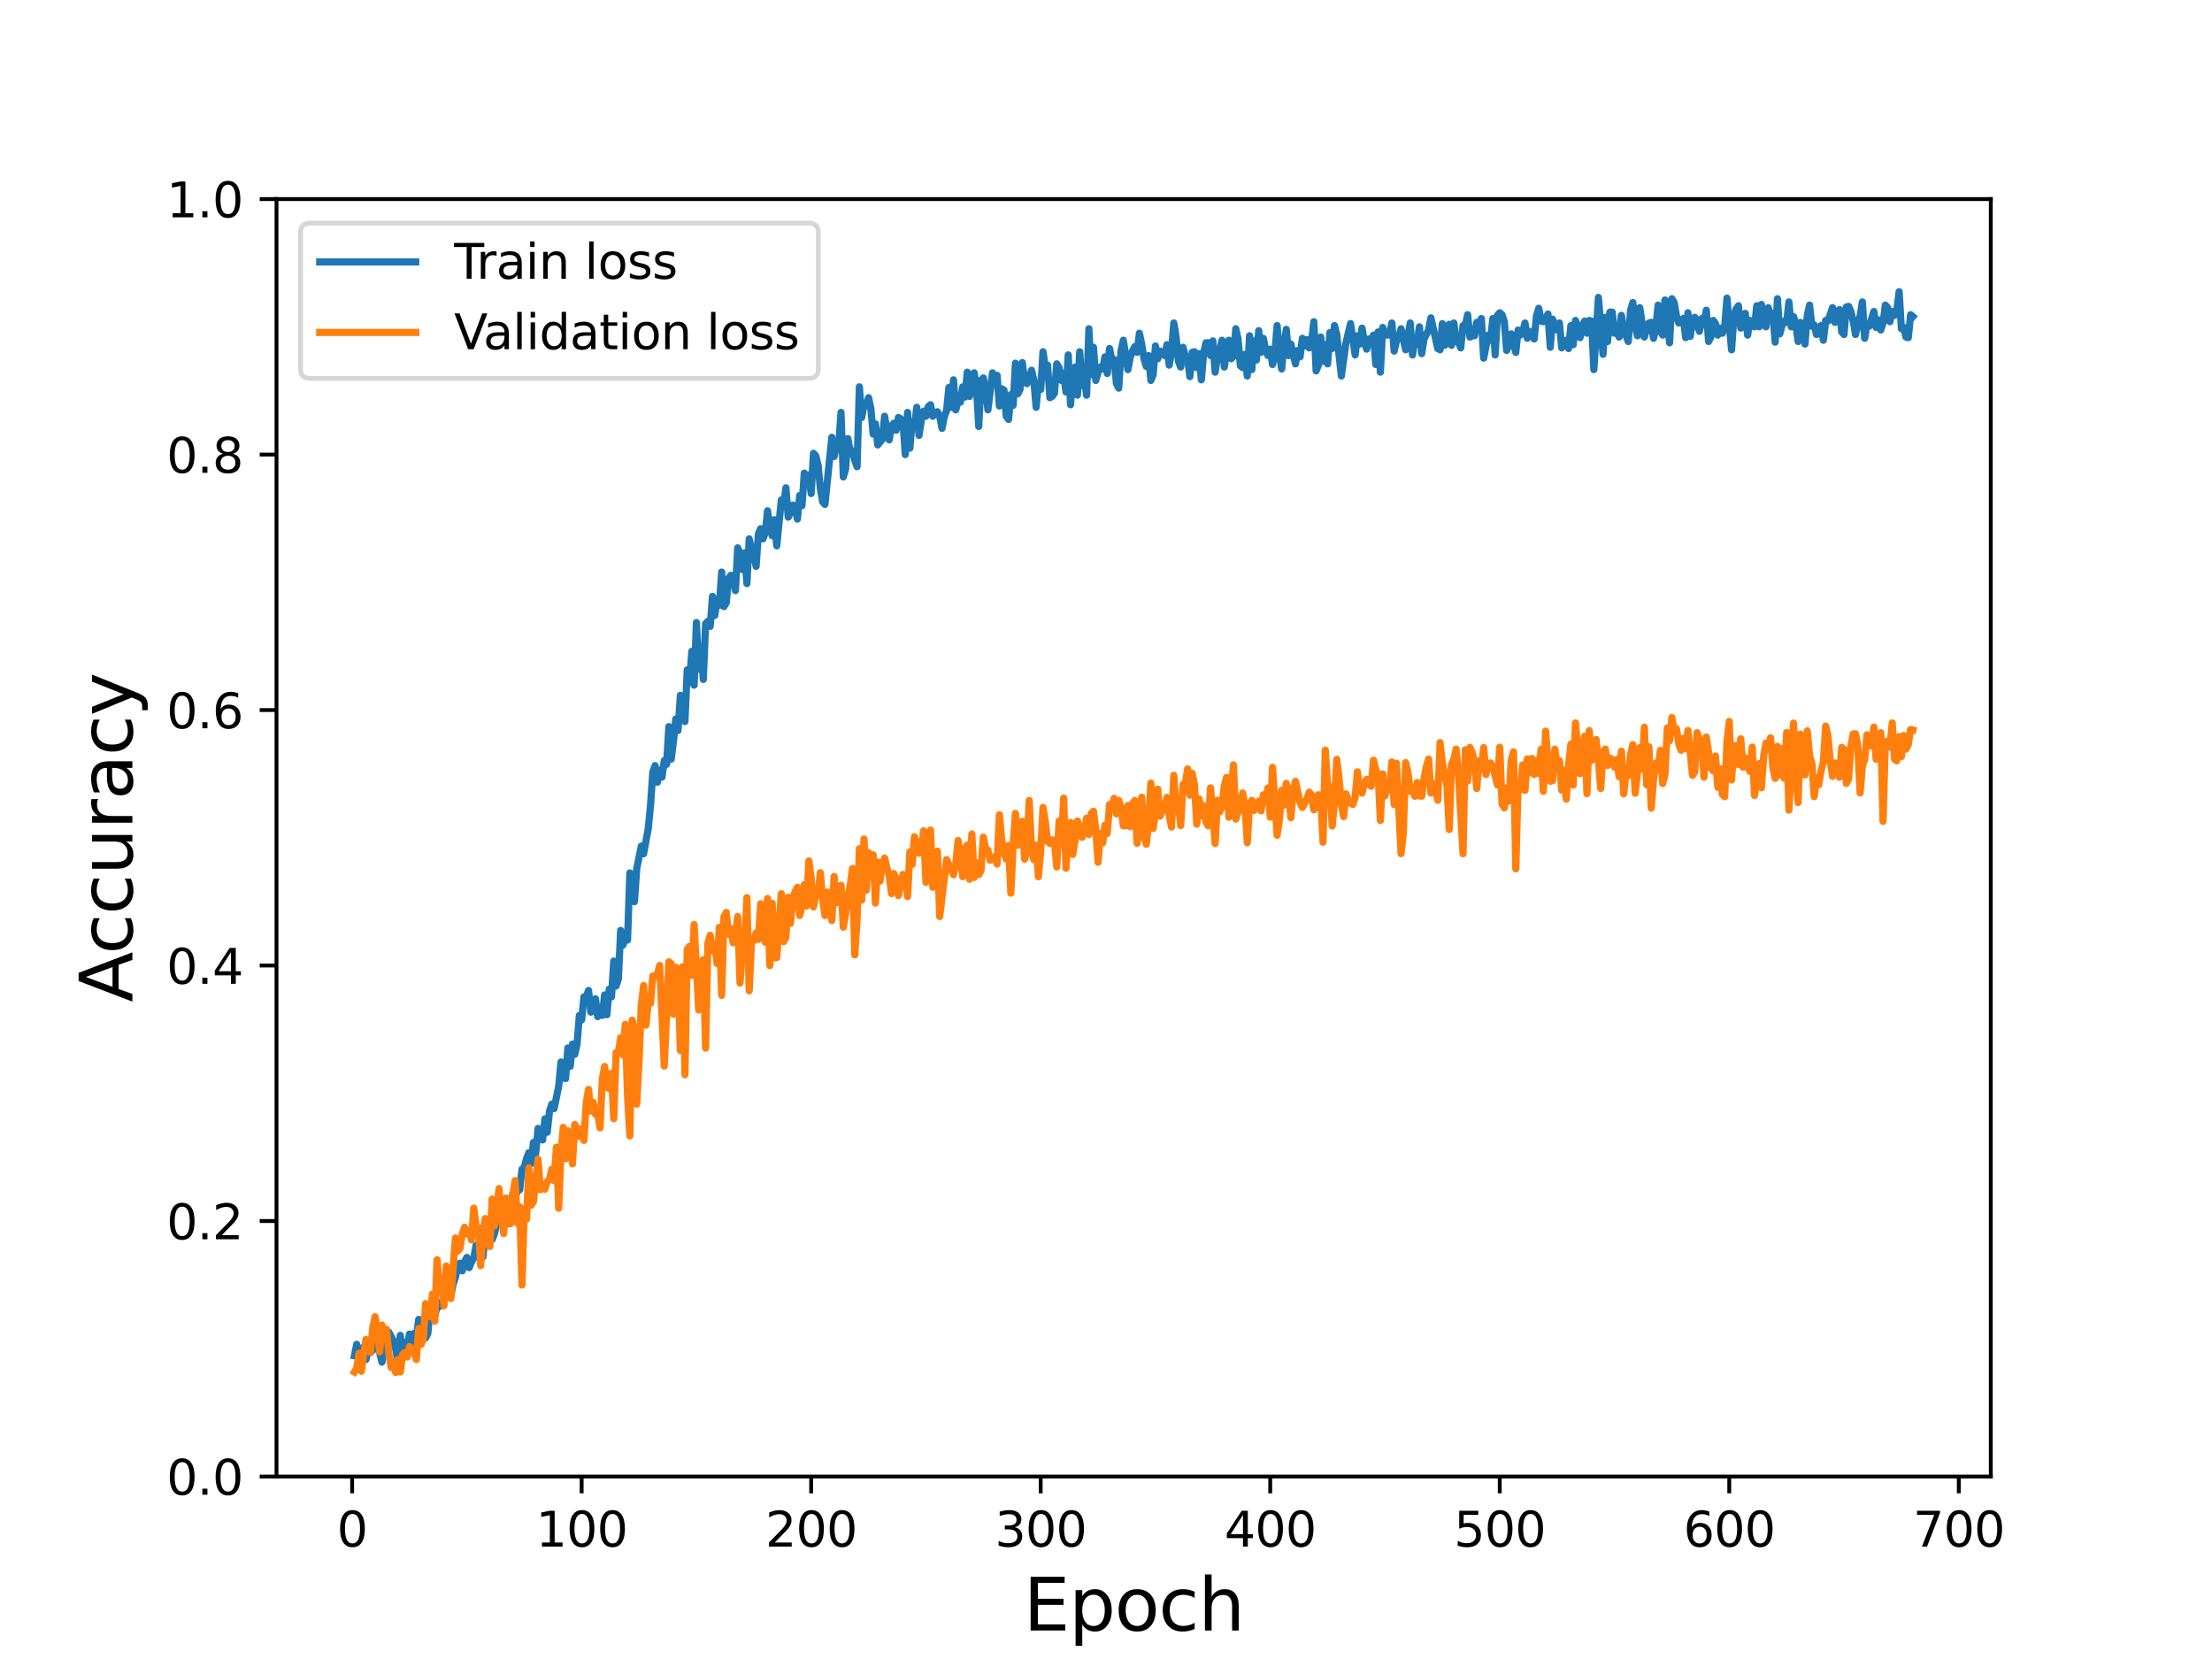 <?xml version="1.0" encoding="utf-8" standalone="no"?>
<!DOCTYPE svg PUBLIC "-//W3C//DTD SVG 1.1//EN"
  "http://www.w3.org/Graphics/SVG/1.1/DTD/svg11.dtd">
<svg height="345.6pt" version="1.1" viewBox="0 0 460.8 345.6" width="460.8pt" xmlns="http://www.w3.org/2000/svg" xmlns:xlink="http://www.w3.org/1999/xlink">
 <defs>
  <style type="text/css">*{stroke-linecap:butt;stroke-linejoin:round;}</style>
 </defs>
 <g id="figure_1">
  <g id="patch_1">
   <path d="M 0 345.6 
L 460.8 345.6 
L 460.8 0 
L 0 0 
z
" style="fill:#ffffff;"/>
  </g>
  <g id="axes_1">
   <g id="patch_2">
    <path d="M 57.6 307.584 
L 414.72 307.584 
L 414.72 41.472 
L 57.6 41.472 
z
" style="fill:#ffffff;"/>
   </g>
   <g id="matplotlib.axis_1">
    <g id="xtick_1">
     <g id="line2d_1">
      <defs>
       <path d="M 0 0 
L 0 3.5 
" id="mfab49cd6b8" style="stroke:#000000;stroke-width:0.8;"/>
      </defs>
      <g>
       <use style="stroke:#000000;stroke-width:0.8;" x="73.355" xlink:href="#mfab49cd6b8" y="307.584"/>
      </g>
     </g>
     <g id="text_1">
      <!-- 0 -->
      <g transform="translate(70.173 322.182)scale(0.1 -0.1)">
       <defs>
        <path d="M 2034 4250 
Q 1547 4250 1301 3770 
Q 1056 3291 1056 2328 
Q 1056 1369 1301 889 
Q 1547 409 2034 409 
Q 2525 409 2770 889 
Q 3016 1369 3016 2328 
Q 3016 3291 2770 3770 
Q 2525 4250 2034 4250 
z
M 2034 4750 
Q 2819 4750 3233 4129 
Q 3647 3509 3647 2328 
Q 3647 1150 3233 529 
Q 2819 -91 2034 -91 
Q 1250 -91 836 529 
Q 422 1150 422 2328 
Q 422 3509 836 4129 
Q 1250 4750 2034 4750 
z
" id="DejaVuSans-30" transform="scale(0.016)"/>
       </defs>
       <use xlink:href="#DejaVuSans-30"/>
      </g>
     </g>
    </g>
    <g id="xtick_2">
     <g id="line2d_2">
      <g>
       <use style="stroke:#000000;stroke-width:0.8;" x="121.168" xlink:href="#mfab49cd6b8" y="307.584"/>
      </g>
     </g>
     <g id="text_2">
      <!-- 100 -->
      <g transform="translate(111.624 322.182)scale(0.1 -0.1)">
       <defs>
        <path d="M 794 531 
L 1825 531 
L 1825 4091 
L 703 3866 
L 703 4441 
L 1819 4666 
L 2450 4666 
L 2450 531 
L 3481 531 
L 3481 0 
L 794 0 
L 794 531 
z
" id="DejaVuSans-31" transform="scale(0.016)"/>
       </defs>
       <use xlink:href="#DejaVuSans-31"/>
       <use x="63.623" xlink:href="#DejaVuSans-30"/>
       <use x="127.246" xlink:href="#DejaVuSans-30"/>
      </g>
     </g>
    </g>
    <g id="xtick_3">
     <g id="line2d_3">
      <g>
       <use style="stroke:#000000;stroke-width:0.8;" x="168.982" xlink:href="#mfab49cd6b8" y="307.584"/>
      </g>
     </g>
     <g id="text_3">
      <!-- 200 -->
      <g transform="translate(159.438 322.182)scale(0.1 -0.1)">
       <defs>
        <path d="M 1228 531 
L 3431 531 
L 3431 0 
L 469 0 
L 469 531 
Q 828 903 1448 1529 
Q 2069 2156 2228 2338 
Q 2531 2678 2651 2914 
Q 2772 3150 2772 3378 
Q 2772 3750 2511 3984 
Q 2250 4219 1831 4219 
Q 1534 4219 1204 4116 
Q 875 4013 500 3803 
L 500 4441 
Q 881 4594 1212 4672 
Q 1544 4750 1819 4750 
Q 2544 4750 2975 4387 
Q 3406 4025 3406 3419 
Q 3406 3131 3298 2873 
Q 3191 2616 2906 2266 
Q 2828 2175 2409 1742 
Q 1991 1309 1228 531 
z
" id="DejaVuSans-32" transform="scale(0.016)"/>
       </defs>
       <use xlink:href="#DejaVuSans-32"/>
       <use x="63.623" xlink:href="#DejaVuSans-30"/>
       <use x="127.246" xlink:href="#DejaVuSans-30"/>
      </g>
     </g>
    </g>
    <g id="xtick_4">
     <g id="line2d_4">
      <g>
       <use style="stroke:#000000;stroke-width:0.8;" x="216.795" xlink:href="#mfab49cd6b8" y="307.584"/>
      </g>
     </g>
     <g id="text_4">
      <!-- 300 -->
      <g transform="translate(207.252 322.182)scale(0.1 -0.1)">
       <defs>
        <path d="M 2597 2516 
Q 3050 2419 3304 2112 
Q 3559 1806 3559 1356 
Q 3559 666 3084 287 
Q 2609 -91 1734 -91 
Q 1441 -91 1130 -33 
Q 819 25 488 141 
L 488 750 
Q 750 597 1062 519 
Q 1375 441 1716 441 
Q 2309 441 2620 675 
Q 2931 909 2931 1356 
Q 2931 1769 2642 2001 
Q 2353 2234 1838 2234 
L 1294 2234 
L 1294 2753 
L 1863 2753 
Q 2328 2753 2575 2939 
Q 2822 3125 2822 3475 
Q 2822 3834 2567 4026 
Q 2313 4219 1838 4219 
Q 1578 4219 1281 4162 
Q 984 4106 628 3988 
L 628 4550 
Q 988 4650 1302 4700 
Q 1616 4750 1894 4750 
Q 2613 4750 3031 4423 
Q 3450 4097 3450 3541 
Q 3450 3153 3228 2886 
Q 3006 2619 2597 2516 
z
" id="DejaVuSans-33" transform="scale(0.016)"/>
       </defs>
       <use xlink:href="#DejaVuSans-33"/>
       <use x="63.623" xlink:href="#DejaVuSans-30"/>
       <use x="127.246" xlink:href="#DejaVuSans-30"/>
      </g>
     </g>
    </g>
    <g id="xtick_5">
     <g id="line2d_5">
      <g>
       <use style="stroke:#000000;stroke-width:0.8;" x="264.609" xlink:href="#mfab49cd6b8" y="307.584"/>
      </g>
     </g>
     <g id="text_5">
      <!-- 400 -->
      <g transform="translate(255.065 322.182)scale(0.1 -0.1)">
       <defs>
        <path d="M 2419 4116 
L 825 1625 
L 2419 1625 
L 2419 4116 
z
M 2253 4666 
L 3047 4666 
L 3047 1625 
L 3713 1625 
L 3713 1100 
L 3047 1100 
L 3047 0 
L 2419 0 
L 2419 1100 
L 313 1100 
L 313 1709 
L 2253 4666 
z
" id="DejaVuSans-34" transform="scale(0.016)"/>
       </defs>
       <use xlink:href="#DejaVuSans-34"/>
       <use x="63.623" xlink:href="#DejaVuSans-30"/>
       <use x="127.246" xlink:href="#DejaVuSans-30"/>
      </g>
     </g>
    </g>
    <g id="xtick_6">
     <g id="line2d_6">
      <g>
       <use style="stroke:#000000;stroke-width:0.8;" x="312.423" xlink:href="#mfab49cd6b8" y="307.584"/>
      </g>
     </g>
     <g id="text_6">
      <!-- 500 -->
      <g transform="translate(302.879 322.182)scale(0.1 -0.1)">
       <defs>
        <path d="M 691 4666 
L 3169 4666 
L 3169 4134 
L 1269 4134 
L 1269 2991 
Q 1406 3038 1543 3061 
Q 1681 3084 1819 3084 
Q 2600 3084 3056 2656 
Q 3513 2228 3513 1497 
Q 3513 744 3044 326 
Q 2575 -91 1722 -91 
Q 1428 -91 1123 -41 
Q 819 9 494 109 
L 494 744 
Q 775 591 1075 516 
Q 1375 441 1709 441 
Q 2250 441 2565 725 
Q 2881 1009 2881 1497 
Q 2881 1984 2565 2268 
Q 2250 2553 1709 2553 
Q 1456 2553 1204 2497 
Q 953 2441 691 2322 
L 691 4666 
z
" id="DejaVuSans-35" transform="scale(0.016)"/>
       </defs>
       <use xlink:href="#DejaVuSans-35"/>
       <use x="63.623" xlink:href="#DejaVuSans-30"/>
       <use x="127.246" xlink:href="#DejaVuSans-30"/>
      </g>
     </g>
    </g>
    <g id="xtick_7">
     <g id="line2d_7">
      <g>
       <use style="stroke:#000000;stroke-width:0.8;" x="360.236" xlink:href="#mfab49cd6b8" y="307.584"/>
      </g>
     </g>
     <g id="text_7">
      <!-- 600 -->
      <g transform="translate(350.693 322.182)scale(0.1 -0.1)">
       <defs>
        <path d="M 2113 2584 
Q 1688 2584 1439 2293 
Q 1191 2003 1191 1497 
Q 1191 994 1439 701 
Q 1688 409 2113 409 
Q 2538 409 2786 701 
Q 3034 994 3034 1497 
Q 3034 2003 2786 2293 
Q 2538 2584 2113 2584 
z
M 3366 4563 
L 3366 3988 
Q 3128 4100 2886 4159 
Q 2644 4219 2406 4219 
Q 1781 4219 1451 3797 
Q 1122 3375 1075 2522 
Q 1259 2794 1537 2939 
Q 1816 3084 2150 3084 
Q 2853 3084 3261 2657 
Q 3669 2231 3669 1497 
Q 3669 778 3244 343 
Q 2819 -91 2113 -91 
Q 1303 -91 875 529 
Q 447 1150 447 2328 
Q 447 3434 972 4092 
Q 1497 4750 2381 4750 
Q 2619 4750 2861 4703 
Q 3103 4656 3366 4563 
z
" id="DejaVuSans-36" transform="scale(0.016)"/>
       </defs>
       <use xlink:href="#DejaVuSans-36"/>
       <use x="63.623" xlink:href="#DejaVuSans-30"/>
       <use x="127.246" xlink:href="#DejaVuSans-30"/>
      </g>
     </g>
    </g>
    <g id="xtick_8">
     <g id="line2d_8">
      <g>
       <use style="stroke:#000000;stroke-width:0.8;" x="408.05" xlink:href="#mfab49cd6b8" y="307.584"/>
      </g>
     </g>
     <g id="text_8">
      <!-- 700 -->
      <g transform="translate(398.506 322.182)scale(0.1 -0.1)">
       <defs>
        <path d="M 525 4666 
L 3525 4666 
L 3525 4397 
L 1831 0 
L 1172 0 
L 2766 4134 
L 525 4134 
L 525 4666 
z
" id="DejaVuSans-37" transform="scale(0.016)"/>
       </defs>
       <use xlink:href="#DejaVuSans-37"/>
       <use x="63.623" xlink:href="#DejaVuSans-30"/>
       <use x="127.246" xlink:href="#DejaVuSans-30"/>
      </g>
     </g>
    </g>
    <g id="text_9">
     <!-- Epoch -->
     <g transform="translate(213.194 339.66)scale(0.15 -0.15)">
      <defs>
       <path d="M 628 4666 
L 3578 4666 
L 3578 4134 
L 1259 4134 
L 1259 2753 
L 3481 2753 
L 3481 2222 
L 1259 2222 
L 1259 531 
L 3634 531 
L 3634 0 
L 628 0 
L 628 4666 
z
" id="DejaVuSans-45" transform="scale(0.016)"/>
       <path d="M 1159 525 
L 1159 -1331 
L 581 -1331 
L 581 3500 
L 1159 3500 
L 1159 2969 
Q 1341 3281 1617 3432 
Q 1894 3584 2278 3584 
Q 2916 3584 3314 3078 
Q 3713 2572 3713 1747 
Q 3713 922 3314 415 
Q 2916 -91 2278 -91 
Q 1894 -91 1617 61 
Q 1341 213 1159 525 
z
M 3116 1747 
Q 3116 2381 2855 2742 
Q 2594 3103 2138 3103 
Q 1681 3103 1420 2742 
Q 1159 2381 1159 1747 
Q 1159 1113 1420 752 
Q 1681 391 2138 391 
Q 2594 391 2855 752 
Q 3116 1113 3116 1747 
z
" id="DejaVuSans-70" transform="scale(0.016)"/>
       <path d="M 1959 3097 
Q 1497 3097 1228 2736 
Q 959 2375 959 1747 
Q 959 1119 1226 758 
Q 1494 397 1959 397 
Q 2419 397 2687 759 
Q 2956 1122 2956 1747 
Q 2956 2369 2687 2733 
Q 2419 3097 1959 3097 
z
M 1959 3584 
Q 2709 3584 3137 3096 
Q 3566 2609 3566 1747 
Q 3566 888 3137 398 
Q 2709 -91 1959 -91 
Q 1206 -91 779 398 
Q 353 888 353 1747 
Q 353 2609 779 3096 
Q 1206 3584 1959 3584 
z
" id="DejaVuSans-6f" transform="scale(0.016)"/>
       <path d="M 3122 3366 
L 3122 2828 
Q 2878 2963 2633 3030 
Q 2388 3097 2138 3097 
Q 1578 3097 1268 2742 
Q 959 2388 959 1747 
Q 959 1106 1268 751 
Q 1578 397 2138 397 
Q 2388 397 2633 464 
Q 2878 531 3122 666 
L 3122 134 
Q 2881 22 2623 -34 
Q 2366 -91 2075 -91 
Q 1284 -91 818 406 
Q 353 903 353 1747 
Q 353 2603 823 3093 
Q 1294 3584 2113 3584 
Q 2378 3584 2631 3529 
Q 2884 3475 3122 3366 
z
" id="DejaVuSans-63" transform="scale(0.016)"/>
       <path d="M 3513 2113 
L 3513 0 
L 2938 0 
L 2938 2094 
Q 2938 2591 2744 2837 
Q 2550 3084 2163 3084 
Q 1697 3084 1428 2787 
Q 1159 2491 1159 1978 
L 1159 0 
L 581 0 
L 581 4863 
L 1159 4863 
L 1159 2956 
Q 1366 3272 1645 3428 
Q 1925 3584 2291 3584 
Q 2894 3584 3203 3211 
Q 3513 2838 3513 2113 
z
" id="DejaVuSans-68" transform="scale(0.016)"/>
      </defs>
      <use xlink:href="#DejaVuSans-45"/>
      <use x="63.184" xlink:href="#DejaVuSans-70"/>
      <use x="126.66" xlink:href="#DejaVuSans-6f"/>
      <use x="187.842" xlink:href="#DejaVuSans-63"/>
      <use x="242.822" xlink:href="#DejaVuSans-68"/>
     </g>
    </g>
   </g>
   <g id="matplotlib.axis_2">
    <g id="ytick_1">
     <g id="line2d_9">
      <defs>
       <path d="M 0 0 
L -3.5 0 
" id="m0c8c402846" style="stroke:#000000;stroke-width:0.8;"/>
      </defs>
      <g>
       <use style="stroke:#000000;stroke-width:0.8;" x="57.6" xlink:href="#m0c8c402846" y="307.584"/>
      </g>
     </g>
     <g id="text_10">
      <!-- 0.0 -->
      <g transform="translate(34.697 311.383)scale(0.1 -0.1)">
       <defs>
        <path d="M 684 794 
L 1344 794 
L 1344 0 
L 684 0 
L 684 794 
z
" id="DejaVuSans-2e" transform="scale(0.016)"/>
       </defs>
       <use xlink:href="#DejaVuSans-30"/>
       <use x="63.623" xlink:href="#DejaVuSans-2e"/>
       <use x="95.41" xlink:href="#DejaVuSans-30"/>
      </g>
     </g>
    </g>
    <g id="ytick_2">
     <g id="line2d_10">
      <g>
       <use style="stroke:#000000;stroke-width:0.8;" x="57.6" xlink:href="#m0c8c402846" y="254.362"/>
      </g>
     </g>
     <g id="text_11">
      <!-- 0.2 -->
      <g transform="translate(34.697 258.161)scale(0.1 -0.1)">
       <use xlink:href="#DejaVuSans-30"/>
       <use x="63.623" xlink:href="#DejaVuSans-2e"/>
       <use x="95.41" xlink:href="#DejaVuSans-32"/>
      </g>
     </g>
    </g>
    <g id="ytick_3">
     <g id="line2d_11">
      <g>
       <use style="stroke:#000000;stroke-width:0.8;" x="57.6" xlink:href="#m0c8c402846" y="201.139"/>
      </g>
     </g>
     <g id="text_12">
      <!-- 0.4 -->
      <g transform="translate(34.697 204.938)scale(0.1 -0.1)">
       <use xlink:href="#DejaVuSans-30"/>
       <use x="63.623" xlink:href="#DejaVuSans-2e"/>
       <use x="95.41" xlink:href="#DejaVuSans-34"/>
      </g>
     </g>
    </g>
    <g id="ytick_4">
     <g id="line2d_12">
      <g>
       <use style="stroke:#000000;stroke-width:0.8;" x="57.6" xlink:href="#m0c8c402846" y="147.917"/>
      </g>
     </g>
     <g id="text_13">
      <!-- 0.6 -->
      <g transform="translate(34.697 151.716)scale(0.1 -0.1)">
       <use xlink:href="#DejaVuSans-30"/>
       <use x="63.623" xlink:href="#DejaVuSans-2e"/>
       <use x="95.41" xlink:href="#DejaVuSans-36"/>
      </g>
     </g>
    </g>
    <g id="ytick_5">
     <g id="line2d_13">
      <g>
       <use style="stroke:#000000;stroke-width:0.8;" x="57.6" xlink:href="#m0c8c402846" y="94.694"/>
      </g>
     </g>
     <g id="text_14">
      <!-- 0.8 -->
      <g transform="translate(34.697 98.494)scale(0.1 -0.1)">
       <defs>
        <path d="M 2034 2216 
Q 1584 2216 1326 1975 
Q 1069 1734 1069 1313 
Q 1069 891 1326 650 
Q 1584 409 2034 409 
Q 2484 409 2743 651 
Q 3003 894 3003 1313 
Q 3003 1734 2745 1975 
Q 2488 2216 2034 2216 
z
M 1403 2484 
Q 997 2584 770 2862 
Q 544 3141 544 3541 
Q 544 4100 942 4425 
Q 1341 4750 2034 4750 
Q 2731 4750 3128 4425 
Q 3525 4100 3525 3541 
Q 3525 3141 3298 2862 
Q 3072 2584 2669 2484 
Q 3125 2378 3379 2068 
Q 3634 1759 3634 1313 
Q 3634 634 3220 271 
Q 2806 -91 2034 -91 
Q 1263 -91 848 271 
Q 434 634 434 1313 
Q 434 1759 690 2068 
Q 947 2378 1403 2484 
z
M 1172 3481 
Q 1172 3119 1398 2916 
Q 1625 2713 2034 2713 
Q 2441 2713 2670 2916 
Q 2900 3119 2900 3481 
Q 2900 3844 2670 4047 
Q 2441 4250 2034 4250 
Q 1625 4250 1398 4047 
Q 1172 3844 1172 3481 
z
" id="DejaVuSans-38" transform="scale(0.016)"/>
       </defs>
       <use xlink:href="#DejaVuSans-30"/>
       <use x="63.623" xlink:href="#DejaVuSans-2e"/>
       <use x="95.41" xlink:href="#DejaVuSans-38"/>
      </g>
     </g>
    </g>
    <g id="ytick_6">
     <g id="line2d_14">
      <g>
       <use style="stroke:#000000;stroke-width:0.8;" x="57.6" xlink:href="#m0c8c402846" y="41.472"/>
      </g>
     </g>
     <g id="text_15">
      <!-- 1.0 -->
      <g transform="translate(34.697 45.271)scale(0.1 -0.1)">
       <use xlink:href="#DejaVuSans-31"/>
       <use x="63.623" xlink:href="#DejaVuSans-2e"/>
       <use x="95.41" xlink:href="#DejaVuSans-30"/>
      </g>
     </g>
    </g>
    <g id="text_16">
     <!-- Accuracy -->
     <g transform="translate(27.577 208.77)rotate(-90)scale(0.15 -0.15)">
      <defs>
       <path d="M 2188 4044 
L 1331 1722 
L 3047 1722 
L 2188 4044 
z
M 1831 4666 
L 2547 4666 
L 4325 0 
L 3669 0 
L 3244 1197 
L 1141 1197 
L 716 0 
L 50 0 
L 1831 4666 
z
" id="DejaVuSans-41" transform="scale(0.016)"/>
       <path d="M 544 1381 
L 544 3500 
L 1119 3500 
L 1119 1403 
Q 1119 906 1312 657 
Q 1506 409 1894 409 
Q 2359 409 2629 706 
Q 2900 1003 2900 1516 
L 2900 3500 
L 3475 3500 
L 3475 0 
L 2900 0 
L 2900 538 
Q 2691 219 2414 64 
Q 2138 -91 1772 -91 
Q 1169 -91 856 284 
Q 544 659 544 1381 
z
M 1991 3584 
L 1991 3584 
z
" id="DejaVuSans-75" transform="scale(0.016)"/>
       <path d="M 2631 2963 
Q 2534 3019 2420 3045 
Q 2306 3072 2169 3072 
Q 1681 3072 1420 2755 
Q 1159 2438 1159 1844 
L 1159 0 
L 581 0 
L 581 3500 
L 1159 3500 
L 1159 2956 
Q 1341 3275 1631 3429 
Q 1922 3584 2338 3584 
Q 2397 3584 2469 3576 
Q 2541 3569 2628 3553 
L 2631 2963 
z
" id="DejaVuSans-72" transform="scale(0.016)"/>
       <path d="M 2194 1759 
Q 1497 1759 1228 1600 
Q 959 1441 959 1056 
Q 959 750 1161 570 
Q 1363 391 1709 391 
Q 2188 391 2477 730 
Q 2766 1069 2766 1631 
L 2766 1759 
L 2194 1759 
z
M 3341 1997 
L 3341 0 
L 2766 0 
L 2766 531 
Q 2569 213 2275 61 
Q 1981 -91 1556 -91 
Q 1019 -91 701 211 
Q 384 513 384 1019 
Q 384 1609 779 1909 
Q 1175 2209 1959 2209 
L 2766 2209 
L 2766 2266 
Q 2766 2663 2505 2880 
Q 2244 3097 1772 3097 
Q 1472 3097 1187 3025 
Q 903 2953 641 2809 
L 641 3341 
Q 956 3463 1253 3523 
Q 1550 3584 1831 3584 
Q 2591 3584 2966 3190 
Q 3341 2797 3341 1997 
z
" id="DejaVuSans-61" transform="scale(0.016)"/>
       <path d="M 2059 -325 
Q 1816 -950 1584 -1140 
Q 1353 -1331 966 -1331 
L 506 -1331 
L 506 -850 
L 844 -850 
Q 1081 -850 1212 -737 
Q 1344 -625 1503 -206 
L 1606 56 
L 191 3500 
L 800 3500 
L 1894 763 
L 2988 3500 
L 3597 3500 
L 2059 -325 
z
" id="DejaVuSans-79" transform="scale(0.016)"/>
      </defs>
      <use xlink:href="#DejaVuSans-41"/>
      <use x="66.658" xlink:href="#DejaVuSans-63"/>
      <use x="121.639" xlink:href="#DejaVuSans-63"/>
      <use x="176.619" xlink:href="#DejaVuSans-75"/>
      <use x="239.998" xlink:href="#DejaVuSans-72"/>
      <use x="281.111" xlink:href="#DejaVuSans-61"/>
      <use x="342.391" xlink:href="#DejaVuSans-63"/>
      <use x="397.371" xlink:href="#DejaVuSans-79"/>
     </g>
    </g>
   </g>
   <g id="line2d_15">
    <path clip-path="url(#pa6fbdb7aae)" d="M 73.833 282.436 
L 74.311 280.041 
L 75.267 285.098 
L 75.745 280.574 
L 76.223 283.235 
L 76.702 281.106 
L 77.18 281.771 
L 77.658 281.239 
L 78.136 280.441 
L 78.614 280.308 
L 79.092 281.771 
L 79.57 283.767 
L 80.527 278.046 
L 81.005 277.513 
L 81.961 279.376 
L 82.439 281.106 
L 82.917 283.767 
L 83.395 278.179 
L 83.874 282.436 
L 84.352 279.642 
L 84.83 280.441 
L 85.308 277.913 
L 85.786 281.638 
L 86.264 277.779 
L 86.742 278.578 
L 87.221 274.852 
L 87.699 278.445 
L 88.177 278.046 
L 88.655 278.711 
L 89.133 277.779 
L 89.611 272.324 
L 90.089 274.054 
L 90.567 274.187 
L 91.046 272.191 
L 91.524 272.191 
L 92.002 271.127 
L 92.48 271.526 
L 92.958 267.268 
L 93.436 265.937 
L 93.914 270.062 
L 94.393 267.534 
L 94.871 266.071 
L 95.349 263.942 
L 95.827 263.143 
L 96.305 264.74 
L 96.783 262.877 
L 97.261 261.946 
L 97.74 264.075 
L 98.218 262.877 
L 98.696 262.079 
L 99.174 259.418 
L 99.652 260.083 
L 100.13 257.555 
L 100.608 261.813 
L 101.086 256.89 
L 101.565 258.22 
L 102.043 254.229 
L 102.521 258.22 
L 102.999 257.023 
L 103.477 254.894 
L 103.955 253.43 
L 104.433 253.696 
L 104.912 255.293 
L 105.39 251.834 
L 105.868 254.894 
L 106.824 248.64 
L 107.302 249.439 
L 107.78 248.108 
L 108.259 247.842 
L 108.737 243.584 
L 109.215 243.185 
L 109.693 241.322 
L 110.171 240.125 
L 110.649 242.387 
L 111.127 237.996 
L 111.605 240.258 
L 112.084 235.068 
L 112.562 235.734 
L 113.04 237.463 
L 113.518 233.073 
L 113.996 235.867 
L 114.474 231.476 
L 114.952 230.012 
L 115.431 230.944 
L 116.387 226.287 
L 116.865 221.231 
L 117.343 224.557 
L 117.821 224.69 
L 118.299 218.303 
L 118.778 222.162 
L 119.256 217.505 
L 119.734 219.634 
L 120.212 217.505 
L 120.69 211.518 
L 121.168 212.449 
L 121.646 207.659 
L 122.124 207.659 
L 122.603 206.328 
L 123.081 210.852 
L 123.559 208.99 
L 124.037 208.058 
L 124.515 211.784 
L 124.993 210.586 
L 125.471 211.518 
L 125.95 207.26 
L 126.428 211.385 
L 126.906 206.062 
L 127.384 207.659 
L 127.862 200.208 
L 128.34 205.397 
L 128.818 203.933 
L 129.297 193.821 
L 129.775 196.881 
L 130.253 195.418 
L 130.731 195.817 
L 131.209 181.846 
L 131.687 182.511 
L 132.165 187.834 
L 132.643 180.915 
L 133.6 176.258 
L 134.078 177.854 
L 135.034 172.665 
L 135.512 167.875 
L 135.99 160.823 
L 136.469 159.493 
L 136.947 162.952 
L 137.425 160.424 
L 137.903 161.888 
L 138.381 158.428 
L 138.859 159.227 
L 139.337 151.376 
L 139.816 158.162 
L 140.294 154.437 
L 140.772 149.78 
L 141.25 152.175 
L 141.728 144.857 
L 142.206 145.655 
L 142.684 150.312 
L 143.162 139.534 
L 143.641 142.195 
L 144.119 135.676 
L 144.597 142.728 
L 145.075 129.688 
L 145.553 139.401 
L 146.031 134.877 
L 146.509 141.53 
L 146.988 129.954 
L 147.466 129.422 
L 147.944 130.486 
L 148.422 124.233 
L 148.9 128.225 
L 149.378 124.898 
L 149.856 126.096 
L 150.335 119.177 
L 150.813 126.362 
L 151.291 125.563 
L 151.769 120.507 
L 152.247 119.842 
L 152.725 119.975 
L 153.203 123.035 
L 153.681 114.121 
L 154.16 115.318 
L 154.638 118.644 
L 155.116 115.185 
L 155.594 121.572 
L 156.072 112.258 
L 156.55 114.387 
L 157.028 115.584 
L 157.507 117.979 
L 157.985 111.193 
L 158.463 110.129 
L 158.941 112.258 
L 159.419 110.927 
L 159.897 106.403 
L 160.375 109.73 
L 160.854 111.593 
L 161.332 108.266 
L 161.81 113.721 
L 162.766 104.141 
L 163.244 105.339 
L 163.722 101.613 
L 164.2 107.734 
L 164.679 106.669 
L 165.157 105.206 
L 165.635 106.137 
L 166.113 108.133 
L 166.591 103.21 
L 167.069 105.339 
L 167.547 98.553 
L 168.026 99.484 
L 168.504 98.952 
L 168.982 102.811 
L 169.46 94.428 
L 169.938 94.961 
L 170.416 96.823 
L 170.894 101.746 
L 171.373 104.541 
L 171.851 105.073 
L 173.285 91.102 
L 173.763 95.094 
L 174.241 93.098 
L 174.719 92.832 
L 175.198 85.913 
L 175.676 99.351 
L 176.154 97.755 
L 176.632 91.368 
L 177.11 94.162 
L 177.588 93.896 
L 178.066 95.892 
L 178.545 97.222 
L 179.023 80.59 
L 179.501 86.977 
L 179.979 84.449 
L 180.457 84.449 
L 180.935 82.852 
L 181.413 85.114 
L 181.892 90.437 
L 182.37 88.308 
L 182.848 92.699 
L 183.804 91.501 
L 184.282 86.711 
L 184.76 89.771 
L 185.238 91.634 
L 185.717 88.707 
L 186.195 88.175 
L 186.673 89.638 
L 187.151 86.977 
L 187.629 87.243 
L 188.107 87.909 
L 188.585 94.694 
L 189.064 85.913 
L 189.542 93.364 
L 190.02 87.909 
L 190.498 89.106 
L 190.976 84.848 
L 191.454 90.703 
L 191.932 87.509 
L 192.411 85.647 
L 192.889 86.711 
L 193.367 84.715 
L 193.845 84.316 
L 194.323 86.711 
L 194.801 86.046 
L 195.279 85.78 
L 195.757 86.711 
L 196.236 89.239 
L 196.714 86.844 
L 197.192 85.514 
L 197.67 80.724 
L 198.148 84.848 
L 198.626 79.127 
L 199.104 85.38 
L 199.583 83.518 
L 200.061 83.784 
L 200.539 80.59 
L 201.017 82.719 
L 201.495 77.53 
L 201.973 82.586 
L 202.451 78.728 
L 202.93 77.663 
L 203.408 80.457 
L 203.886 88.84 
L 204.364 79.26 
L 204.842 78.728 
L 205.32 80.99 
L 205.798 85.38 
L 206.755 77.663 
L 207.233 79.127 
L 207.711 78.195 
L 208.189 84.582 
L 208.667 80.99 
L 209.145 81.256 
L 209.623 86.711 
L 210.102 87.376 
L 210.58 82.187 
L 211.058 84.449 
L 211.536 75.667 
L 212.014 82.054 
L 212.492 81.123 
L 212.97 75.534 
L 213.449 79.26 
L 213.927 79.925 
L 214.405 78.861 
L 214.883 77.131 
L 215.361 79.127 
L 215.839 84.848 
L 216.317 79.792 
L 216.795 81.123 
L 217.274 73.272 
L 217.752 76.466 
L 218.23 76.067 
L 218.708 82.852 
L 219.186 82.586 
L 219.664 81.921 
L 220.142 75.8 
L 220.621 76.599 
L 221.099 79.26 
L 221.577 77.796 
L 222.055 81.655 
L 222.533 73.938 
L 223.011 84.316 
L 223.489 78.195 
L 223.968 76.466 
L 224.446 82.32 
L 224.924 73.272 
L 225.402 80.324 
L 225.88 78.728 
L 226.358 82.32 
L 226.836 68.482 
L 227.314 78.062 
L 227.793 72.341 
L 228.271 79.26 
L 228.749 77.53 
L 229.227 76.466 
L 229.705 76.865 
L 230.183 74.337 
L 230.661 77.796 
L 231.14 72.607 
L 231.618 75.002 
L 232.096 74.869 
L 232.574 79.925 
L 233.052 80.857 
L 233.53 73.139 
L 234.008 70.877 
L 234.965 76.998 
L 235.443 74.47 
L 235.921 73.139 
L 236.399 72.208 
L 236.877 73.405 
L 237.355 69.414 
L 237.833 71.676 
L 238.312 74.736 
L 238.79 76.333 
L 239.268 74.071 
L 239.746 79.26 
L 240.224 78.062 
L 240.702 72.075 
L 241.18 74.736 
L 241.659 73.139 
L 242.615 74.071 
L 243.093 71.809 
L 243.571 76.067 
L 244.049 73.272 
L 244.527 67.285 
L 245.006 70.212 
L 245.484 75.268 
L 245.962 76.466 
L 246.44 72.341 
L 246.918 74.204 
L 247.396 74.736 
L 247.874 78.462 
L 248.352 73.405 
L 248.831 73.272 
L 249.309 76.599 
L 249.787 73.672 
L 250.265 79.127 
L 250.743 73.538 
L 251.221 71.41 
L 251.699 71.41 
L 252.178 74.071 
L 252.656 71.01 
L 253.134 77.53 
L 253.612 74.337 
L 254.09 72.873 
L 254.568 70.877 
L 255.046 76.466 
L 255.525 72.873 
L 256.003 70.877 
L 256.481 74.736 
L 256.959 74.204 
L 257.437 68.482 
L 257.915 70.611 
L 258.393 76.2 
L 258.871 76.599 
L 259.35 73.805 
L 259.828 78.329 
L 260.306 69.946 
L 260.784 76.998 
L 261.262 71.01 
L 261.74 75.002 
L 262.218 68.882 
L 262.697 73.405 
L 263.175 70.478 
L 263.653 72.873 
L 264.131 74.071 
L 264.609 72.74 
L 265.087 75.934 
L 265.565 73.672 
L 266.044 67.817 
L 266.522 73.938 
L 267 76.865 
L 267.478 71.676 
L 267.956 68.615 
L 268.434 74.071 
L 268.912 71.676 
L 269.869 75.8 
L 270.347 73.006 
L 270.825 74.337 
L 271.303 70.478 
L 271.781 72.075 
L 272.259 70.744 
L 272.737 72.474 
L 273.216 71.277 
L 273.694 67.019 
L 274.172 77.264 
L 274.65 76.067 
L 275.128 70.212 
L 275.606 75.268 
L 276.084 71.809 
L 276.563 75.8 
L 277.041 69.281 
L 277.519 72.607 
L 277.997 67.817 
L 278.475 69.68 
L 279.431 78.329 
L 280.388 71.41 
L 281.344 67.418 
L 282.3 73.938 
L 282.778 69.946 
L 283.256 71.676 
L 283.735 68.349 
L 284.213 71.143 
L 284.691 72.74 
L 285.169 70.611 
L 285.647 71.41 
L 286.125 69.813 
L 286.603 75.934 
L 287.082 69.148 
L 287.56 77.53 
L 288.038 68.216 
L 288.516 69.547 
L 288.994 69.813 
L 289.472 69.68 
L 289.95 67.285 
L 290.428 73.139 
L 290.907 71.01 
L 291.385 70.212 
L 291.863 68.482 
L 292.819 72.873 
L 293.775 67.285 
L 294.254 73.938 
L 294.732 70.744 
L 295.21 71.676 
L 295.688 68.083 
L 296.166 73.672 
L 296.644 70.611 
L 297.601 68.748 
L 298.079 66.22 
L 299.513 72.607 
L 299.991 72.873 
L 300.469 67.418 
L 300.947 71.942 
L 301.426 69.148 
L 301.904 67.551 
L 302.382 71.942 
L 302.86 67.285 
L 303.338 71.143 
L 303.816 71.277 
L 304.294 72.474 
L 304.773 67.817 
L 305.251 67.817 
L 305.729 65.555 
L 306.207 70.212 
L 306.685 69.946 
L 307.163 69.946 
L 307.641 67.152 
L 308.12 67.418 
L 308.598 66.353 
L 309.076 74.603 
L 310.032 69.813 
L 310.51 70.877 
L 310.988 66.353 
L 311.466 73.938 
L 311.945 65.688 
L 312.423 65.156 
L 312.901 65.555 
L 313.379 67.019 
L 313.857 73.006 
L 314.335 71.942 
L 314.813 69.547 
L 315.77 73.405 
L 316.248 68.748 
L 316.726 69.813 
L 317.204 69.148 
L 317.682 67.285 
L 318.16 70.478 
L 318.639 69.015 
L 319.117 69.68 
L 319.595 70.611 
L 320.073 65.821 
L 320.551 64.225 
L 321.029 66.886 
L 321.507 67.019 
L 321.985 66.353 
L 322.464 65.422 
L 322.942 72.341 
L 323.42 66.487 
L 324.376 68.748 
L 324.854 67.285 
L 325.332 72.474 
L 325.811 71.41 
L 326.289 70.877 
L 326.767 72.607 
L 327.245 67.817 
L 327.723 71.809 
L 328.201 66.753 
L 328.679 68.083 
L 329.158 70.345 
L 329.636 67.817 
L 330.114 66.886 
L 330.592 69.414 
L 331.07 66.753 
L 331.548 66.886 
L 332.026 76.998 
L 332.983 61.963 
L 333.939 73.805 
L 334.417 66.087 
L 334.895 71.143 
L 335.373 65.023 
L 335.851 65.023 
L 336.33 69.414 
L 336.808 68.748 
L 337.286 70.212 
L 337.764 65.688 
L 338.242 68.748 
L 339.198 71.143 
L 339.677 64.624 
L 340.155 63.027 
L 340.633 67.817 
L 341.111 69.946 
L 341.589 64.092 
L 342.545 70.212 
L 343.023 68.482 
L 343.502 67.285 
L 343.98 67.152 
L 344.458 70.478 
L 344.936 68.216 
L 345.414 63.559 
L 345.892 69.015 
L 346.37 69.813 
L 346.849 62.495 
L 347.805 71.41 
L 348.283 62.229 
L 348.761 63.027 
L 349.239 65.821 
L 349.717 67.285 
L 350.196 67.019 
L 350.674 66.353 
L 351.152 70.345 
L 351.63 65.156 
L 352.108 70.079 
L 352.586 66.753 
L 353.064 66.087 
L 354.021 69.015 
L 354.499 66.353 
L 354.977 67.551 
L 355.455 64.624 
L 355.933 71.143 
L 356.411 70.212 
L 356.889 66.753 
L 357.368 67.418 
L 357.846 69.813 
L 358.324 68.349 
L 358.802 69.414 
L 359.28 68.083 
L 359.758 62.096 
L 360.715 72.873 
L 361.193 66.087 
L 361.671 64.358 
L 362.149 63.692 
L 362.627 68.349 
L 363.105 65.555 
L 363.583 65.289 
L 364.061 69.813 
L 364.54 66.753 
L 365.018 67.684 
L 365.496 68.083 
L 365.974 63.692 
L 366.452 68.083 
L 366.93 63.426 
L 367.408 67.551 
L 367.887 68.083 
L 368.365 64.092 
L 368.843 66.087 
L 369.321 65.289 
L 369.799 71.277 
L 370.277 62.229 
L 370.755 69.547 
L 371.234 67.817 
L 371.712 66.886 
L 372.19 67.152 
L 372.668 62.894 
L 373.146 68.083 
L 373.624 65.954 
L 374.102 67.551 
L 374.58 71.143 
L 375.059 67.152 
L 375.537 69.148 
L 376.015 71.676 
L 376.493 65.688 
L 376.971 63.559 
L 377.449 67.95 
L 377.927 67.684 
L 378.406 69.68 
L 378.884 69.414 
L 379.362 67.817 
L 379.84 70.877 
L 380.318 66.753 
L 380.796 66.886 
L 381.753 64.092 
L 382.231 67.152 
L 382.709 65.289 
L 383.187 64.491 
L 383.665 69.148 
L 384.143 69.68 
L 384.621 63.958 
L 385.099 63.825 
L 385.578 64.89 
L 386.056 66.886 
L 386.534 69.68 
L 387.49 65.821 
L 387.968 62.894 
L 388.446 70.478 
L 388.925 67.551 
L 389.403 67.95 
L 390.359 64.89 
L 390.837 68.216 
L 391.315 66.62 
L 391.793 68.748 
L 392.272 67.285 
L 392.75 63.559 
L 393.228 64.092 
L 393.706 67.019 
L 394.184 64.89 
L 394.662 65.688 
L 395.14 64.624 
L 395.618 60.765 
L 396.097 68.482 
L 396.575 68.216 
L 397.053 70.212 
L 397.531 70.345 
L 398.009 65.555 
L 398.487 65.954 
L 398.487 65.954 
" style="fill:none;stroke:#1f77b4;stroke-linecap:square;stroke-width:1.5;"/>
   </g>
   <g id="line2d_16">
    <path clip-path="url(#pa6fbdb7aae)" d="M 73.833 285.808 
L 74.311 285.045 
L 74.789 281.921 
L 75.267 285.662 
L 76.223 279.015 
L 76.702 280.177 
L 77.18 281.721 
L 77.658 276.545 
L 78.136 274.293 
L 78.614 277.072 
L 79.092 281.63 
L 79.57 276.036 
L 80.048 278.27 
L 80.527 276.926 
L 81.005 281.957 
L 81.483 284.881 
L 81.961 283.61 
L 82.439 285.917 
L 82.917 283.21 
L 83.395 285.808 
L 83.874 282.157 
L 84.352 281.739 
L 84.83 282.684 
L 85.308 280.522 
L 86.264 281.685 
L 86.742 283.21 
L 87.221 276.763 
L 87.699 280.086 
L 88.177 278.924 
L 88.655 271.568 
L 89.133 274.038 
L 89.611 274.293 
L 90.089 269.571 
L 90.567 275.237 
L 91.046 262.415 
L 91.524 268.19 
L 92.002 266.356 
L 92.48 272.022 
L 92.958 263.741 
L 93.436 268.79 
L 93.914 270.515 
L 94.871 257.892 
L 95.349 260.635 
L 95.827 260.09 
L 96.305 257.021 
L 96.783 255.658 
L 97.261 257.075 
L 97.74 256.385 
L 98.218 258.292 
L 98.696 251.681 
L 99.174 255.44 
L 99.652 255.731 
L 100.13 263.65 
L 100.608 256.984 
L 101.086 253.842 
L 101.565 259 
L 102.043 259.672 
L 102.521 249.792 
L 102.999 255.386 
L 103.477 251.917 
L 103.955 247.594 
L 104.433 252.952 
L 104.912 256.966 
L 105.39 249.574 
L 106.346 254.932 
L 106.824 249.029 
L 107.302 245.942 
L 107.78 254.805 
L 108.259 251.372 
L 108.737 267.7 
L 109.215 251.953 
L 109.693 253.969 
L 110.171 243.272 
L 110.649 251.082 
L 111.127 250.319 
L 112.084 241.474 
L 112.562 247.83 
L 113.04 246.941 
L 113.518 247.74 
L 113.996 246.105 
L 114.474 245.724 
L 114.952 243.581 
L 115.431 245.96 
L 115.909 238.986 
L 116.387 251.699 
L 116.865 239.93 
L 117.343 234.845 
L 117.821 241.401 
L 118.299 235.571 
L 118.778 237.714 
L 119.256 242.454 
L 119.734 234.245 
L 120.212 235.19 
L 120.69 236.752 
L 121.168 235.117 
L 121.646 237.569 
L 122.124 229.614 
L 122.603 226.944 
L 123.081 231.466 
L 123.559 229.614 
L 124.037 232.102 
L 124.515 232.084 
L 124.993 234.954 
L 125.471 224.801 
L 125.95 222.167 
L 126.428 226.544 
L 126.906 226.744 
L 127.384 223.566 
L 127.862 233.046 
L 128.34 219.261 
L 128.818 219.28 
L 129.297 216.156 
L 129.775 219.77 
L 130.253 213.395 
L 130.731 228.252 
L 131.209 236.643 
L 131.687 212.523 
L 132.165 214.339 
L 132.643 230.013 
L 133.122 221.096 
L 133.6 209.327 
L 134.078 205.277 
L 134.556 213.558 
L 135.034 208.836 
L 135.512 209 
L 135.99 203.315 
L 136.469 203.515 
L 136.947 202.915 
L 137.425 201.117 
L 138.381 222.077 
L 139.337 200.355 
L 139.816 200.754 
L 140.294 211.27 
L 140.772 201.481 
L 141.25 203.297 
L 141.728 218.826 
L 142.206 201.39 
L 142.684 223.893 
L 143.162 197.794 
L 143.641 197.122 
L 144.119 203.188 
L 144.597 192.599 
L 145.553 210.398 
L 146.031 205.785 
L 146.509 199.919 
L 146.988 218.335 
L 147.466 196.541 
L 147.944 194.833 
L 148.422 198.084 
L 148.9 196.722 
L 149.378 200.718 
L 149.856 193.181 
L 150.335 207.347 
L 150.813 190.965 
L 151.291 190.075 
L 151.769 194.634 
L 152.247 193.471 
L 152.725 196.395 
L 153.203 194.906 
L 153.681 190.928 
L 154.16 204.786 
L 154.638 197.975 
L 155.116 196.74 
L 155.594 186.987 
L 156.072 206.403 
L 156.55 196.195 
L 157.028 195.941 
L 157.507 194.343 
L 157.985 195.705 
L 158.463 188.259 
L 158.941 190.928 
L 159.419 196.286 
L 159.897 187.169 
L 160.375 201.154 
L 160.854 188.168 
L 161.332 199.519 
L 161.81 199.483 
L 162.766 186.17 
L 163.244 196.159 
L 163.722 195.269 
L 164.2 186.915 
L 164.679 192.327 
L 165.157 187.096 
L 165.635 185.752 
L 166.113 184.844 
L 166.591 190.71 
L 167.069 188.822 
L 167.547 184.299 
L 168.026 188.749 
L 168.504 179.341 
L 168.982 182.901 
L 169.46 188.931 
L 169.938 186.315 
L 170.416 186.515 
L 170.894 181.793 
L 171.373 187.278 
L 171.851 190.729 
L 172.329 185.843 
L 173.285 191.764 
L 173.763 182.592 
L 174.241 188.095 
L 174.719 187.205 
L 175.198 184.426 
L 175.676 193.144 
L 176.154 190.329 
L 176.632 186.769 
L 177.11 184.463 
L 177.588 180.921 
L 178.066 198.92 
L 178.545 191.473 
L 179.023 176.78 
L 179.501 187.532 
L 179.979 174.782 
L 180.457 185.462 
L 180.935 177.616 
L 181.413 182.047 
L 181.892 178.07 
L 182.37 188.131 
L 182.848 179.577 
L 183.326 183.536 
L 183.804 180.067 
L 184.282 178.76 
L 184.76 180.867 
L 185.238 182.338 
L 185.717 186.152 
L 186.195 181.974 
L 186.673 183.173 
L 187.151 186.551 
L 187.629 183.936 
L 188.107 182.174 
L 188.585 182.755 
L 189.064 186.787 
L 189.542 177.47 
L 190.02 180.067 
L 190.498 174.31 
L 190.976 175.781 
L 191.454 177.743 
L 191.932 177.325 
L 192.411 173.057 
L 192.889 183.827 
L 193.367 180.413 
L 193.845 172.912 
L 194.323 184.826 
L 194.801 181.866 
L 195.279 177.307 
L 195.757 190.928 
L 197.192 179.069 
L 198.626 182.229 
L 199.104 179.886 
L 199.583 175.091 
L 200.061 177.834 
L 200.539 182.628 
L 201.017 177.053 
L 201.495 176.035 
L 201.973 183.155 
L 202.451 173.729 
L 202.93 182.792 
L 203.408 179.686 
L 203.886 182.211 
L 204.364 181.357 
L 204.842 174.383 
L 205.32 176.871 
L 205.798 177.089 
L 206.276 179.214 
L 207.233 178.469 
L 207.711 179.995 
L 208.189 169.733 
L 208.667 174.873 
L 209.145 177.652 
L 209.623 178.96 
L 210.102 176.126 
L 210.58 186.061 
L 211.058 176.054 
L 211.536 169.443 
L 212.014 176.09 
L 212.492 175 
L 212.97 171.095 
L 213.449 178.978 
L 213.927 177.18 
L 214.405 166.755 
L 214.883 176.635 
L 215.361 179.087 
L 215.839 176.054 
L 216.317 182.646 
L 216.795 177.343 
L 217.274 168.208 
L 217.752 171.114 
L 218.23 175.291 
L 218.708 175.709 
L 219.186 174.946 
L 219.664 175.345 
L 220.142 180.594 
L 220.621 171.041 
L 221.099 175.6 
L 221.577 166.264 
L 222.055 180.867 
L 222.533 174.637 
L 223.011 171.313 
L 223.489 177.979 
L 223.968 174.909 
L 224.446 171.041 
L 224.924 172.548 
L 225.402 174.437 
L 225.88 173.002 
L 226.358 170.442 
L 226.836 173.856 
L 227.314 169.479 
L 227.793 168.989 
L 228.271 172.893 
L 228.749 179.632 
L 229.227 173.62 
L 229.705 175.6 
L 230.183 171.894 
L 230.661 173.638 
L 231.14 167.608 
L 231.618 168.426 
L 232.096 166.301 
L 232.574 169.533 
L 233.052 166.736 
L 233.53 168.099 
L 234.008 172.022 
L 234.487 172.04 
L 234.965 167.79 
L 235.443 172.203 
L 235.921 167.39 
L 236.399 166.755 
L 236.877 175.672 
L 237.355 172.712 
L 237.833 166.083 
L 238.312 174.056 
L 238.79 175.872 
L 239.268 171.495 
L 239.746 163.122 
L 240.224 172.585 
L 240.702 169.497 
L 241.18 164.394 
L 241.659 170.024 
L 242.137 168.898 
L 242.615 168.498 
L 243.093 166.119 
L 243.571 169.915 
L 244.049 172.294 
L 244.527 161.506 
L 245.006 168.734 
L 245.484 167.19 
L 245.962 171.967 
L 246.44 163.413 
L 246.918 163.395 
L 247.396 160.18 
L 247.874 165.647 
L 248.352 161.106 
L 248.831 163.413 
L 249.309 171.677 
L 249.787 166.428 
L 250.265 169.933 
L 250.743 167.844 
L 251.221 171.259 
L 251.699 172.022 
L 252.178 164.121 
L 253.134 175.727 
L 253.612 166.718 
L 254.09 169.134 
L 254.568 167.971 
L 255.046 163.722 
L 255.525 161.942 
L 256.003 170.242 
L 256.959 159.344 
L 257.437 170.641 
L 258.393 167.735 
L 258.871 165.193 
L 259.35 167.699 
L 259.828 175.563 
L 260.306 167.572 
L 260.784 166.736 
L 261.262 168.825 
L 261.74 168.08 
L 262.218 166.882 
L 262.697 168.916 
L 263.175 165.574 
L 263.653 166.918 
L 264.131 164.139 
L 264.609 170.224 
L 265.087 159.853 
L 266.044 174.001 
L 266.522 170.877 
L 267 164.611 
L 267.478 167.717 
L 267.956 163.177 
L 268.434 165.32 
L 268.912 170.333 
L 269.39 164.648 
L 269.869 162.759 
L 270.825 167.136 
L 271.303 168.208 
L 272.259 166.428 
L 272.737 165.029 
L 273.216 165.574 
L 273.694 168.716 
L 274.172 168.026 
L 274.65 165.556 
L 275.128 165.81 
L 275.606 175.454 
L 276.084 156.275 
L 276.563 163.576 
L 277.041 163.885 
L 277.519 172.058 
L 277.997 167.227 
L 278.475 158.182 
L 278.953 162.178 
L 279.431 167.59 
L 279.909 170.115 
L 280.388 165.374 
L 280.866 166.736 
L 281.344 167.336 
L 281.822 167.572 
L 282.3 166.083 
L 282.778 160.779 
L 283.256 164.793 
L 283.735 165.211 
L 284.213 163.322 
L 284.691 162.341 
L 285.169 163.395 
L 285.647 163.776 
L 286.125 158.364 
L 286.603 160.398 
L 287.082 161.306 
L 287.56 170.914 
L 288.038 161.215 
L 288.516 165.774 
L 288.994 164.575 
L 289.472 164.63 
L 289.95 158.727 
L 290.428 167.59 
L 290.907 158.999 
L 291.863 177.834 
L 292.341 173.547 
L 292.819 158.872 
L 293.297 160.834 
L 293.775 164.866 
L 294.254 164.339 
L 294.732 165.865 
L 295.21 163.013 
L 295.688 165.81 
L 296.166 165.865 
L 296.644 162.232 
L 297.122 159.798 
L 297.601 158.109 
L 298.079 165.211 
L 298.557 163.231 
L 299.035 164.248 
L 299.513 166.718 
L 299.991 154.695 
L 300.469 158.981 
L 300.947 161.088 
L 301.426 163.703 
L 301.904 172.803 
L 302.382 159.163 
L 302.86 158.218 
L 303.338 156.057 
L 303.816 161.088 
L 304.773 177.852 
L 305.251 156.202 
L 305.729 162.704 
L 306.207 155.694 
L 306.685 156.729 
L 307.163 158.763 
L 307.641 164.266 
L 308.12 158.509 
L 308.598 160.234 
L 309.076 155.73 
L 309.554 161.342 
L 310.032 159.163 
L 310.51 158.945 
L 310.988 159.69 
L 311.945 163.522 
L 312.423 155.658 
L 312.901 167.499 
L 313.379 168.298 
L 313.857 164.157 
L 314.335 166.882 
L 314.813 158.418 
L 315.292 156.62 
L 315.77 180.994 
L 316.248 163.431 
L 316.726 164.484 
L 317.204 159.344 
L 317.682 164.648 
L 318.16 158.091 
L 318.639 160.997 
L 319.117 158 
L 319.595 161.342 
L 320.073 158.418 
L 320.551 161.142 
L 321.029 156.093 
L 321.507 164.829 
L 321.985 152.298 
L 322.464 158.854 
L 322.942 162.741 
L 323.42 162.65 
L 323.898 156.075 
L 324.376 159.363 
L 324.854 158.436 
L 325.332 164.63 
L 325.811 160.47 
L 326.289 166.482 
L 326.767 159.508 
L 327.245 155.022 
L 327.723 163.54 
L 328.201 150.608 
L 329.158 161.161 
L 329.636 156.166 
L 330.114 153.351 
L 330.592 165.338 
L 331.07 152.189 
L 331.548 158.436 
L 332.026 154.749 
L 332.504 154.059 
L 332.983 158.563 
L 333.461 164.266 
L 333.939 156.584 
L 334.417 156.039 
L 334.895 159.472 
L 335.373 157.928 
L 335.851 158.2 
L 336.33 159.817 
L 336.808 158.218 
L 337.286 161.796 
L 337.764 156.475 
L 338.242 165.374 
L 338.72 160.979 
L 339.198 161.56 
L 339.677 157.165 
L 340.155 155.131 
L 340.633 165.229 
L 341.111 160.997 
L 341.589 155.748 
L 342.067 160.234 
L 342.545 151.498 
L 343.023 163.485 
L 343.502 155.567 
L 343.98 168.335 
L 344.458 162.432 
L 344.936 158.945 
L 345.414 160.452 
L 345.892 156.311 
L 346.37 163.213 
L 346.849 161.27 
L 347.327 151.626 
L 347.805 154.332 
L 348.283 149.464 
L 348.761 152.243 
L 349.239 151.807 
L 349.717 154.949 
L 350.196 156.293 
L 350.674 153.805 
L 351.152 155.984 
L 351.63 152.17 
L 352.586 161.524 
L 353.064 160.761 
L 353.542 152.624 
L 354.021 153.932 
L 354.499 154.295 
L 354.977 161.905 
L 355.455 153.533 
L 356.411 159.944 
L 356.889 160.579 
L 357.368 157.492 
L 357.846 163.994 
L 358.324 160.107 
L 358.802 165.501 
L 359.28 165.974 
L 359.758 154.404 
L 360.236 150.282 
L 360.715 162.486 
L 361.193 155.367 
L 361.671 155.331 
L 362.149 159.254 
L 362.627 153.896 
L 363.105 159.835 
L 363.583 157.891 
L 364.061 159.544 
L 364.54 160.707 
L 365.018 155.639 
L 365.496 165.701 
L 366.452 159.072 
L 366.93 164.103 
L 367.408 157.546 
L 367.887 154.786 
L 368.365 155.748 
L 368.843 153.696 
L 369.321 159.871 
L 369.799 162.141 
L 370.277 155.476 
L 370.755 161.469 
L 371.234 155.93 
L 371.712 162.141 
L 372.19 152.606 
L 372.668 168.771 
L 373.624 150.627 
L 374.102 160.997 
L 374.58 167.19 
L 375.059 152.933 
L 375.537 158.909 
L 376.015 161.433 
L 376.493 152.261 
L 376.971 157.456 
L 377.449 158.999 
L 377.927 165.955 
L 378.406 162.051 
L 378.884 163.467 
L 379.362 160.579 
L 379.84 158.781 
L 380.318 151.262 
L 380.796 153.333 
L 381.274 158.473 
L 381.753 161.724 
L 382.231 158.945 
L 382.709 159.944 
L 383.187 161.905 
L 383.665 155.694 
L 384.143 156.093 
L 384.621 163.195 
L 385.099 162.287 
L 385.578 155.421 
L 386.056 152.879 
L 386.534 152.861 
L 387.012 155.367 
L 387.49 165.193 
L 387.968 159.544 
L 388.446 158.182 
L 388.925 153.078 
L 389.403 154.858 
L 389.881 155.44 
L 390.359 151.462 
L 390.837 158.164 
L 391.315 154.459 
L 391.793 152.624 
L 392.272 171.114 
L 392.75 154.586 
L 393.228 154.368 
L 393.706 155.621 
L 394.184 150.608 
L 394.662 158.128 
L 395.14 158.491 
L 395.618 153.442 
L 396.097 157.619 
L 396.575 153.224 
L 397.053 156.057 
L 397.531 155.076 
L 398.009 151.952 
L 398.487 152.08 
L 398.487 152.08 
" style="fill:none;stroke:#ff7f0e;stroke-linecap:square;stroke-width:1.5;"/>
   </g>
   <g id="patch_3">
    <path d="M 57.6 307.584 
L 57.6 41.472 
" style="fill:none;stroke:#000000;stroke-linecap:square;stroke-linejoin:miter;stroke-width:0.8;"/>
   </g>
   <g id="patch_4">
    <path d="M 414.72 307.584 
L 414.72 41.472 
" style="fill:none;stroke:#000000;stroke-linecap:square;stroke-linejoin:miter;stroke-width:0.8;"/>
   </g>
   <g id="patch_5">
    <path d="M 57.6 307.584 
L 414.72 307.584 
" style="fill:none;stroke:#000000;stroke-linecap:square;stroke-linejoin:miter;stroke-width:0.8;"/>
   </g>
   <g id="patch_6">
    <path d="M 57.6 41.472 
L 414.72 41.472 
" style="fill:none;stroke:#000000;stroke-linecap:square;stroke-linejoin:miter;stroke-width:0.8;"/>
   </g>
   <g id="legend_1">
    <g id="patch_7">
     <path d="M 64.6 78.828 
L 168.475 78.828 
Q 170.475 78.828 170.475 76.828 
L 170.475 48.472 
Q 170.475 46.472 168.475 46.472 
L 64.6 46.472 
Q 62.6 46.472 62.6 48.472 
L 62.6 76.828 
Q 62.6 78.828 64.6 78.828 
z
" style="fill:#ffffff;opacity:0.8;stroke:#cccccc;stroke-linejoin:miter;"/>
    </g>
    <g id="line2d_17">
     <path d="M 66.6 54.57 
L 86.6 54.57 
" style="fill:none;stroke:#1f77b4;stroke-linecap:square;stroke-width:1.5;"/>
    </g>
    <g id="line2d_18"/>
    <g id="text_17">
     <!-- Train loss -->
     <g transform="translate(94.6 58.07)scale(0.1 -0.1)">
      <defs>
       <path d="M -19 4666 
L 3928 4666 
L 3928 4134 
L 2272 4134 
L 2272 0 
L 1638 0 
L 1638 4134 
L -19 4134 
L -19 4666 
z
" id="DejaVuSans-54" transform="scale(0.016)"/>
       <path d="M 603 3500 
L 1178 3500 
L 1178 0 
L 603 0 
L 603 3500 
z
M 603 4863 
L 1178 4863 
L 1178 4134 
L 603 4134 
L 603 4863 
z
" id="DejaVuSans-69" transform="scale(0.016)"/>
       <path d="M 3513 2113 
L 3513 0 
L 2938 0 
L 2938 2094 
Q 2938 2591 2744 2837 
Q 2550 3084 2163 3084 
Q 1697 3084 1428 2787 
Q 1159 2491 1159 1978 
L 1159 0 
L 581 0 
L 581 3500 
L 1159 3500 
L 1159 2956 
Q 1366 3272 1645 3428 
Q 1925 3584 2291 3584 
Q 2894 3584 3203 3211 
Q 3513 2838 3513 2113 
z
" id="DejaVuSans-6e" transform="scale(0.016)"/>
       <path id="DejaVuSans-20" transform="scale(0.016)"/>
       <path d="M 603 4863 
L 1178 4863 
L 1178 0 
L 603 0 
L 603 4863 
z
" id="DejaVuSans-6c" transform="scale(0.016)"/>
       <path d="M 2834 3397 
L 2834 2853 
Q 2591 2978 2328 3040 
Q 2066 3103 1784 3103 
Q 1356 3103 1142 2972 
Q 928 2841 928 2578 
Q 928 2378 1081 2264 
Q 1234 2150 1697 2047 
L 1894 2003 
Q 2506 1872 2764 1633 
Q 3022 1394 3022 966 
Q 3022 478 2636 193 
Q 2250 -91 1575 -91 
Q 1294 -91 989 -36 
Q 684 19 347 128 
L 347 722 
Q 666 556 975 473 
Q 1284 391 1588 391 
Q 1994 391 2212 530 
Q 2431 669 2431 922 
Q 2431 1156 2273 1281 
Q 2116 1406 1581 1522 
L 1381 1569 
Q 847 1681 609 1914 
Q 372 2147 372 2553 
Q 372 3047 722 3315 
Q 1072 3584 1716 3584 
Q 2034 3584 2315 3537 
Q 2597 3491 2834 3397 
z
" id="DejaVuSans-73" transform="scale(0.016)"/>
      </defs>
      <use xlink:href="#DejaVuSans-54"/>
      <use x="46.334" xlink:href="#DejaVuSans-72"/>
      <use x="87.447" xlink:href="#DejaVuSans-61"/>
      <use x="148.727" xlink:href="#DejaVuSans-69"/>
      <use x="176.51" xlink:href="#DejaVuSans-6e"/>
      <use x="239.889" xlink:href="#DejaVuSans-20"/>
      <use x="271.676" xlink:href="#DejaVuSans-6c"/>
      <use x="299.459" xlink:href="#DejaVuSans-6f"/>
      <use x="360.641" xlink:href="#DejaVuSans-73"/>
      <use x="412.74" xlink:href="#DejaVuSans-73"/>
     </g>
    </g>
    <g id="line2d_19">
     <path d="M 66.6 69.249 
L 86.6 69.249 
" style="fill:none;stroke:#ff7f0e;stroke-linecap:square;stroke-width:1.5;"/>
    </g>
    <g id="line2d_20"/>
    <g id="text_18">
     <!-- Validation loss -->
     <g transform="translate(94.6 72.749)scale(0.1 -0.1)">
      <defs>
       <path d="M 1831 0 
L 50 4666 
L 709 4666 
L 2188 738 
L 3669 4666 
L 4325 4666 
L 2547 0 
L 1831 0 
z
" id="DejaVuSans-56" transform="scale(0.016)"/>
       <path d="M 2906 2969 
L 2906 4863 
L 3481 4863 
L 3481 0 
L 2906 0 
L 2906 525 
Q 2725 213 2448 61 
Q 2172 -91 1784 -91 
Q 1150 -91 751 415 
Q 353 922 353 1747 
Q 353 2572 751 3078 
Q 1150 3584 1784 3584 
Q 2172 3584 2448 3432 
Q 2725 3281 2906 2969 
z
M 947 1747 
Q 947 1113 1208 752 
Q 1469 391 1925 391 
Q 2381 391 2643 752 
Q 2906 1113 2906 1747 
Q 2906 2381 2643 2742 
Q 2381 3103 1925 3103 
Q 1469 3103 1208 2742 
Q 947 2381 947 1747 
z
" id="DejaVuSans-64" transform="scale(0.016)"/>
       <path d="M 1172 4494 
L 1172 3500 
L 2356 3500 
L 2356 3053 
L 1172 3053 
L 1172 1153 
Q 1172 725 1289 603 
Q 1406 481 1766 481 
L 2356 481 
L 2356 0 
L 1766 0 
Q 1100 0 847 248 
Q 594 497 594 1153 
L 594 3053 
L 172 3053 
L 172 3500 
L 594 3500 
L 594 4494 
L 1172 4494 
z
" id="DejaVuSans-74" transform="scale(0.016)"/>
      </defs>
      <use xlink:href="#DejaVuSans-56"/>
      <use x="60.658" xlink:href="#DejaVuSans-61"/>
      <use x="121.938" xlink:href="#DejaVuSans-6c"/>
      <use x="149.721" xlink:href="#DejaVuSans-69"/>
      <use x="177.504" xlink:href="#DejaVuSans-64"/>
      <use x="240.98" xlink:href="#DejaVuSans-61"/>
      <use x="302.26" xlink:href="#DejaVuSans-74"/>
      <use x="341.469" xlink:href="#DejaVuSans-69"/>
      <use x="369.252" xlink:href="#DejaVuSans-6f"/>
      <use x="430.434" xlink:href="#DejaVuSans-6e"/>
      <use x="493.812" xlink:href="#DejaVuSans-20"/>
      <use x="525.6" xlink:href="#DejaVuSans-6c"/>
      <use x="553.383" xlink:href="#DejaVuSans-6f"/>
      <use x="614.564" xlink:href="#DejaVuSans-73"/>
      <use x="666.664" xlink:href="#DejaVuSans-73"/>
     </g>
    </g>
   </g>
  </g>
 </g>
 <defs>
  <clipPath id="pa6fbdb7aae">
   <rect height="266.112" width="357.12" x="57.6" y="41.472"/>
  </clipPath>
 </defs>
</svg>
